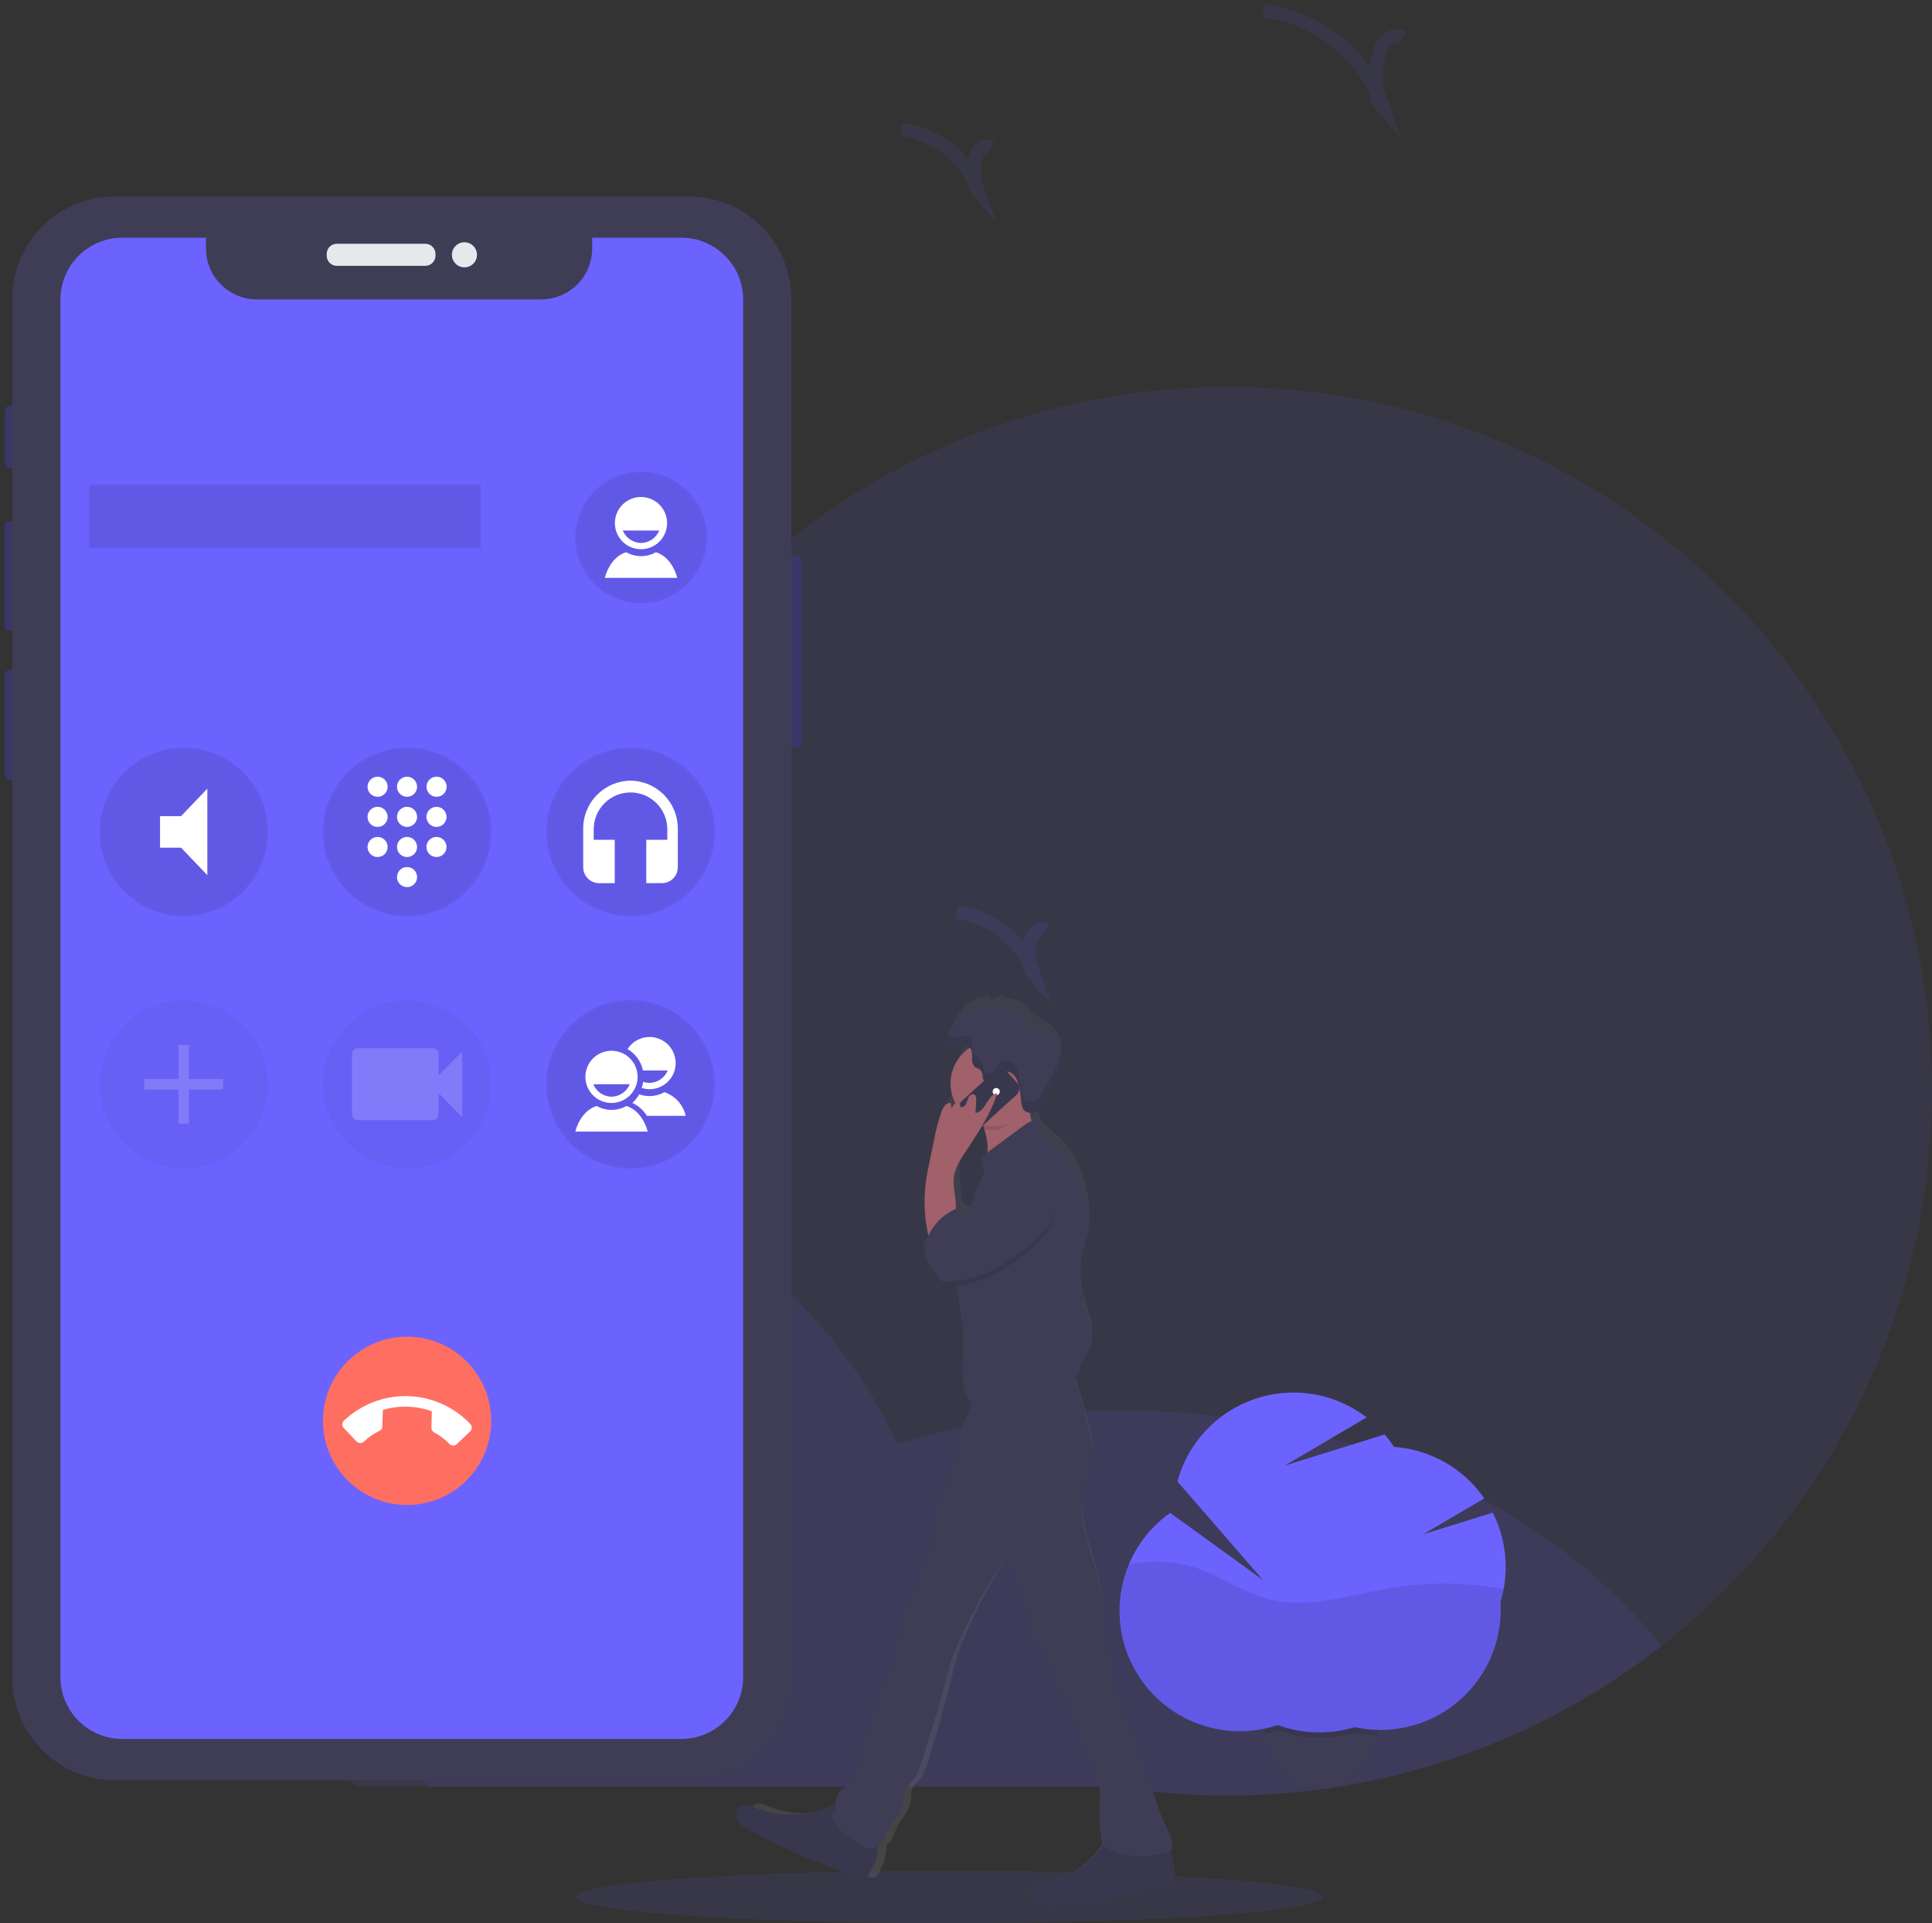 <svg width="429" height="427" viewBox="0 0 429 427" fill="none" xmlns="http://www.w3.org/2000/svg">
<rect x="0" y="0" width="429" height="427" fill="#333333" stroke="none"/>
<path opacity="0.1" d="M210.81 427C256.581 427 293.685 424.387 293.685 421.163C293.685 417.939 256.581 415.326 210.81 415.326C165.039 415.326 127.934 417.939 127.934 421.163C127.934 424.387 165.039 427 210.81 427Z" fill="#6C63FF"/>
<path opacity="0.1" d="M429 242.27C428.986 264.904 424.063 287.266 414.569 307.813C405.075 328.36 391.237 346.602 374.01 361.28C356.782 375.959 336.575 386.725 314.784 392.835C292.992 398.945 270.135 400.254 247.789 396.671H80.887C71.313 397.985 67.782 355.034 58.119 355.034C51.181 355.034 78.67 318.513 71.9 317.851C19.809 312.793 93.272 302.053 58.119 263.277C22.965 224.5 71.846 279.036 71.9 226.694C71.9 110.315 -35.471 169.121 80.887 169.121C174.6 169.121 144.148 38.406 171.514 123.02C199.743 99 235.612 85.838 272.675 85.896C358.999 85.896 429 155.905 429 242.27Z" fill="#6C63FF"/>
<path opacity="0.1" d="M368.939 365.472C351.973 378.72 332.459 388.329 311.614 393.697C290.77 399.065 269.042 400.077 247.789 396.671H95.866C86.292 397.985 114.654 317.421 40.144 359.232C121.245 267.644 46.914 326.909 40.144 326.247C-0.907 322.22 76.993 321.622 44.937 295.661C12.881 269.701 57.412 310.993 44.937 271.673C65.119 228.543 -1.474 264.476 59.317 264.476C118.555 264.476 12.959 206.933 34.151 248.335C44.586 246.437 55.172 245.485 65.778 245.492C127.176 245.492 179.452 276.819 199.19 320.597C215.54 315.64 232.536 313.14 249.621 313.178C299.697 313.201 343.708 334.022 368.939 365.472Z" fill="#6C63FF"/>
<path d="M306.321 379.884C306.325 381.406 306.169 382.924 305.854 384.413C305.796 384.693 305.732 384.968 305.667 385.236C304.01 391.884 299.335 396.747 293.755 397.056C293.569 397.056 293.382 397.056 293.172 397.056C287.271 397.056 282.281 391.966 280.635 384.956C280.589 384.769 280.548 384.582 280.507 384.372C280.192 382.883 280.036 381.365 280.04 379.843C280.04 370.346 285.917 362.653 293.172 362.653C300.426 362.653 306.321 370.387 306.321 379.884Z" fill="#3F3D56"/>
<path opacity="0.1" d="M306.321 379.883C306.326 381.406 306.169 382.924 305.854 384.413C305.796 384.693 305.732 384.968 305.667 385.236C305.469 385.236 305.276 385.236 305.084 385.236C303.639 385.158 302.202 384.963 300.788 384.652C299.536 385.04 298.256 385.332 296.96 385.528C295.966 385.678 294.964 385.771 293.96 385.808C293.621 385.808 293.283 385.808 292.944 385.808C291.742 385.808 290.541 385.728 289.349 385.569C287.422 385.311 285.529 384.842 283.705 384.168C282.707 384.5 281.69 384.773 280.659 384.985C280.612 384.798 280.571 384.611 280.53 384.401C280.216 382.912 280.059 381.394 280.064 379.872C280.064 370.375 285.941 362.682 293.195 362.682C300.45 362.682 306.321 370.387 306.321 379.883Z" fill="black"/>
<path d="M334.335 347.862C334.341 343.683 333.361 339.561 331.475 335.832L316.032 340.635L329.59 332.668C327.317 329.382 324.335 326.648 320.864 324.669C317.393 322.69 313.522 321.516 309.537 321.233C308.902 320.271 308.207 319.35 307.453 318.478L285.275 325.383L303.467 314.684C299.987 312.013 295.902 310.241 291.575 309.525C287.247 308.808 282.809 309.17 278.654 310.578C274.5 311.985 270.756 314.395 267.754 317.595C264.753 320.794 262.586 324.684 261.446 328.92L280.443 350.792L259.835 335.884C254.614 339.587 250.898 345.043 249.363 351.257C247.827 357.47 248.575 364.029 251.47 369.738C254.365 375.446 259.215 379.925 265.135 382.357C271.055 384.789 277.651 385.014 283.723 382.989C289.215 385.008 295.216 385.174 300.811 383.462C304.712 384.316 308.754 384.284 312.641 383.37C316.528 382.456 320.161 380.682 323.272 378.18C326.383 375.677 328.894 372.508 330.619 368.907C332.345 365.306 333.242 361.363 333.244 357.37C333.244 356.786 333.244 356.203 333.185 355.619C333.949 353.104 334.337 350.49 334.335 347.862V347.862Z" fill="#6C63FF"/>
<path opacity="0.1" d="M333.874 352.811C325.719 351.265 317.355 351.159 309.163 352.496C299.889 354.031 290.411 357.405 281.342 354.942C276.019 353.494 271.42 350.144 266.22 348.282C261.202 346.531 255.798 346.208 250.608 347.348C248.63 352.08 248.056 357.281 248.955 362.331C249.854 367.38 252.187 372.064 255.676 375.823C259.166 379.581 263.663 382.256 268.631 383.527C273.6 384.797 278.829 384.611 283.694 382.989C289.185 385.008 295.187 385.174 300.782 383.462C304.685 384.321 308.73 384.293 312.621 383.381C316.511 382.47 320.148 380.697 323.263 378.193C326.377 375.69 328.891 372.519 330.618 368.916C332.346 365.312 333.243 361.367 333.244 357.37C333.244 356.786 333.244 356.203 333.185 355.619C333.466 354.696 333.696 353.759 333.874 352.811Z" fill="black"/>
<path d="M176.767 123.381H174.269C173.531 123.381 172.932 123.98 172.932 124.718V164.667C172.932 165.405 173.531 166.003 174.269 166.003H176.767C177.505 166.003 178.103 165.405 178.103 164.667V124.718C178.103 123.98 177.505 123.381 176.767 123.381Z" fill="#3A3768"/>
<path d="M2.652 89.988H2.425C1.687 89.988 1.088 90.586 1.088 91.325V102.683C1.088 103.422 1.687 104.02 2.425 104.02H2.652C3.391 104.02 3.989 103.422 3.989 102.683V91.325C3.989 90.586 3.391 89.988 2.652 89.988Z" fill="#3A3768"/>
<path d="M2.915 115.682H2.32C1.582 115.682 0.983 116.281 0.983 117.019V138.768C0.983 139.506 1.582 140.104 2.32 140.104H2.915C3.653 140.104 4.252 139.506 4.252 138.768V117.019C4.252 116.281 3.653 115.682 2.915 115.682Z" fill="#3A3768"/>
<path d="M2.81 148.65H2.372C1.634 148.65 1.036 149.248 1.036 149.987V171.945C1.036 172.684 1.634 173.282 2.372 173.282H2.81C3.548 173.282 4.147 172.684 4.147 171.945V149.987C4.147 149.248 3.548 148.65 2.81 148.65Z" fill="#3A3768"/>
<path d="M152.966 43.618H25.49C12.922 43.618 2.734 53.808 2.734 66.377V372.476C2.734 385.045 12.922 395.235 25.49 395.235H152.966C165.534 395.235 175.722 385.045 175.722 372.476V66.377C175.722 53.808 165.534 43.618 152.966 43.618Z" fill="#3F3D56"/>
<path d="M94.44 54.119H74.801C73.553 54.119 72.542 55.131 72.542 56.378V56.764C72.542 58.011 73.553 59.022 74.801 59.022H94.44C95.688 59.022 96.699 58.011 96.699 56.764V56.378C96.699 55.131 95.688 54.119 94.44 54.119Z" fill="#E6E8EC"/>
<path d="M103.13 59.355C104.668 59.355 105.914 58.109 105.914 56.571C105.914 55.033 104.668 53.787 103.13 53.787C101.593 53.787 100.346 55.033 100.346 56.571C100.346 58.109 101.593 59.355 103.13 59.355Z" fill="#E6E8EC"/>
<path d="M151.28 52.777H131.495V55.164C131.495 58.164 130.303 61.042 128.182 63.163C126.061 65.284 123.184 66.476 120.184 66.476H57.047C54.047 66.476 51.17 65.284 49.049 63.163C46.928 61.042 45.736 58.164 45.736 55.164V52.777H27.153C25.349 52.777 23.563 53.132 21.896 53.823C20.23 54.513 18.716 55.526 17.441 56.802C16.165 58.078 15.154 59.592 14.464 61.259C13.774 62.926 13.42 64.713 13.42 66.517V372.336C13.42 374.14 13.774 375.927 14.464 377.594C15.154 379.261 16.165 380.776 17.441 382.052C18.716 383.328 20.23 384.34 21.896 385.031C23.563 385.721 25.349 386.077 27.153 386.077H151.28C154.923 386.077 158.418 384.629 160.994 382.052C163.571 379.475 165.018 375.98 165.018 372.336V66.517C165.018 62.873 163.571 59.378 160.994 56.801C158.418 54.224 154.923 52.777 151.28 52.777V52.777Z" fill="#6C63FF"/>
<path opacity="0.1" d="M106.737 107.651H19.776V121.659H106.737V107.651Z" fill="black" stroke="#6C63FF" stroke-miterlimit="10"/>
<path opacity="0.1" d="M40.787 203.378C51.101 203.378 59.463 195.015 59.463 184.699C59.463 174.384 51.101 166.021 40.787 166.021C30.472 166.021 22.111 174.384 22.111 184.699C22.111 195.015 30.472 203.378 40.787 203.378Z" fill="black" stroke="#6C63FF" stroke-miterlimit="10"/>
<path d="M35.534 181.197V188.202H40.203L46.039 194.301V175.092L40.203 181.197H35.534Z" fill="white"/>
<path opacity="0.1" d="M90.395 203.378C100.71 203.378 109.072 195.015 109.072 184.699C109.072 174.384 100.71 166.021 90.395 166.021C80.081 166.021 71.719 174.384 71.719 184.699C71.719 195.015 80.081 203.378 90.395 203.378Z" fill="black" stroke="#6C63FF" stroke-miterlimit="10"/>
<path d="M90.395 192.498C89.954 192.495 89.522 192.624 89.154 192.868C88.785 193.111 88.498 193.459 88.327 193.866C88.157 194.273 88.111 194.722 88.196 195.155C88.28 195.588 88.492 195.987 88.803 196.3C89.115 196.613 89.512 196.826 89.945 196.913C90.377 197 90.826 196.957 91.234 196.788C91.642 196.62 91.991 196.334 92.237 195.967C92.482 195.6 92.613 195.169 92.613 194.727C92.613 194.138 92.38 193.573 91.964 193.155C91.549 192.737 90.985 192.501 90.395 192.498V192.498ZM83.859 172.442C83.417 172.438 82.984 172.566 82.615 172.809C82.246 173.052 81.958 173.399 81.787 173.806C81.615 174.213 81.569 174.662 81.653 175.096C81.737 175.529 81.948 175.928 82.259 176.242C82.57 176.555 82.967 176.769 83.4 176.857C83.833 176.944 84.282 176.901 84.69 176.733C85.099 176.565 85.448 176.279 85.694 175.912C85.939 175.545 86.071 175.113 86.071 174.671C86.071 174.083 85.838 173.519 85.424 173.101C85.01 172.683 84.447 172.446 83.859 172.442V172.442ZM83.859 179.131C83.417 179.127 82.984 179.255 82.615 179.498C82.246 179.742 81.957 180.089 81.786 180.496C81.615 180.904 81.569 181.353 81.653 181.787C81.737 182.221 81.949 182.62 82.261 182.933C82.572 183.246 82.97 183.46 83.403 183.547C83.837 183.634 84.286 183.59 84.694 183.421C85.103 183.251 85.452 182.965 85.697 182.597C85.942 182.229 86.072 181.797 86.071 181.355C86.071 180.767 85.838 180.203 85.424 179.786C85.009 179.37 84.447 179.134 83.859 179.131V179.131ZM83.859 185.814C83.417 185.811 82.984 185.939 82.615 186.181C82.246 186.424 81.958 186.771 81.787 187.178C81.615 187.586 81.569 188.034 81.653 188.468C81.737 188.902 81.948 189.301 82.259 189.614C82.57 189.928 82.967 190.142 83.4 190.23C83.833 190.317 84.282 190.274 84.69 190.106C85.099 189.937 85.448 189.652 85.694 189.285C85.939 188.918 86.071 188.486 86.071 188.044C86.071 187.456 85.838 186.891 85.424 186.473C85.01 186.056 84.447 185.819 83.859 185.814V185.814ZM96.932 176.901C97.374 176.903 97.806 176.775 98.174 176.531C98.542 176.287 98.83 175.94 99 175.533C99.171 175.126 99.216 174.677 99.132 174.244C99.047 173.81 98.836 173.412 98.524 173.099C98.213 172.786 97.816 172.572 97.383 172.485C96.95 172.398 96.501 172.442 96.093 172.61C95.685 172.779 95.336 173.064 95.091 173.431C94.845 173.798 94.714 174.23 94.714 174.671C94.713 174.963 94.77 175.253 94.881 175.523C94.992 175.793 95.156 176.039 95.361 176.246C95.567 176.453 95.812 176.617 96.082 176.73C96.351 176.842 96.64 176.9 96.932 176.901V176.901ZM90.395 185.814C89.954 185.812 89.522 185.941 89.154 186.184C88.785 186.428 88.498 186.775 88.327 187.183C88.157 187.59 88.111 188.038 88.196 188.472C88.28 188.905 88.492 189.303 88.803 189.616C89.115 189.929 89.512 190.143 89.945 190.23C90.377 190.317 90.826 190.273 91.234 190.105C91.642 189.937 91.991 189.651 92.237 189.284C92.482 188.917 92.613 188.485 92.613 188.044C92.613 187.455 92.38 186.889 91.964 186.471C91.549 186.054 90.985 185.817 90.395 185.814V185.814ZM96.932 185.814C96.491 185.812 96.058 185.941 95.69 186.184C95.322 186.428 95.035 186.775 94.864 187.183C94.694 187.59 94.648 188.038 94.732 188.472C94.817 188.905 95.028 189.303 95.34 189.616C95.651 189.929 96.048 190.143 96.481 190.23C96.914 190.317 97.363 190.273 97.771 190.105C98.179 189.937 98.528 189.651 98.773 189.284C99.019 188.917 99.15 188.485 99.15 188.044C99.15 187.455 98.917 186.889 98.501 186.471C98.085 186.054 97.521 185.817 96.932 185.814V185.814ZM96.932 179.131C96.49 179.129 96.058 179.257 95.69 179.501C95.321 179.745 95.034 180.093 94.863 180.501C94.693 180.908 94.648 181.357 94.733 181.791C94.818 182.224 95.03 182.622 95.342 182.935C95.654 183.248 96.052 183.461 96.485 183.547C96.918 183.634 97.367 183.589 97.775 183.42C98.183 183.251 98.531 182.964 98.776 182.596C99.021 182.229 99.151 181.796 99.15 181.355C99.15 180.766 98.916 180.201 98.501 179.784C98.085 179.367 97.521 179.132 96.932 179.131V179.131ZM90.395 179.131C89.954 179.129 89.521 179.257 89.153 179.501C88.785 179.745 88.497 180.093 88.327 180.501C88.156 180.908 88.111 181.357 88.196 181.791C88.281 182.224 88.493 182.622 88.805 182.935C89.117 183.248 89.515 183.461 89.948 183.547C90.381 183.634 90.83 183.589 91.238 183.42C91.646 183.251 91.995 182.964 92.24 182.596C92.484 182.229 92.614 181.796 92.613 181.355C92.613 180.766 92.38 180.201 91.964 179.784C91.548 179.367 90.984 179.132 90.395 179.131V179.131ZM90.395 172.442C89.954 172.439 89.522 172.568 89.154 172.812C88.785 173.055 88.498 173.403 88.327 173.81C88.157 174.217 88.111 174.666 88.196 175.099C88.28 175.532 88.492 175.931 88.803 176.244C89.115 176.557 89.512 176.77 89.945 176.857C90.377 176.944 90.826 176.901 91.234 176.732C91.642 176.564 91.991 176.278 92.237 175.911C92.482 175.544 92.613 175.113 92.613 174.671C92.613 174.082 92.38 173.517 91.964 173.099C91.549 172.681 90.985 172.445 90.395 172.442V172.442Z" fill="white"/>
<g opacity="0.4">
<path opacity="0.1" d="M40.787 259.413C51.101 259.413 59.463 251.051 59.463 240.735C59.463 230.419 51.101 222.056 40.787 222.056C30.472 222.056 22.111 230.419 22.111 240.735C22.111 251.051 30.472 259.413 40.787 259.413Z" fill="black" stroke="#6C63FF" stroke-miterlimit="10"/>
<path opacity="0.4" d="M49.541 241.902H41.954V249.49H39.619V241.902H32.032V239.567H39.619V231.979H41.954V239.567H49.541V241.902Z" fill="white"/>
</g>
<path opacity="0.1" d="M140.004 203.378C150.319 203.378 158.68 195.015 158.68 184.699C158.68 174.384 150.319 166.021 140.004 166.021C129.689 166.021 121.328 174.384 121.328 184.699C121.328 195.015 129.689 203.378 140.004 203.378Z" fill="black" stroke="#6C63FF" stroke-miterlimit="10"/>
<path d="M140.004 173.311C138.606 173.33 137.225 173.623 135.941 174.175C134.656 174.727 133.493 175.527 132.517 176.528C131.542 177.53 130.773 178.714 130.255 180.013C129.737 181.312 129.48 182.7 129.499 184.098V192.486C129.493 192.952 129.578 193.415 129.751 193.848C129.924 194.281 130.18 194.675 130.505 195.009C130.83 195.343 131.218 195.61 131.646 195.794C132.074 195.978 132.535 196.075 133.001 196.082H136.502V186.445H131.833V184.11C131.833 181.943 132.694 179.864 134.226 178.331C135.759 176.799 137.837 175.938 140.004 175.938C142.171 175.938 144.249 176.799 145.782 178.331C147.314 179.864 148.175 181.943 148.175 184.11V186.445H143.506V196.076H147.008C147.474 196.07 147.935 195.973 148.363 195.789C148.792 195.606 149.18 195.339 149.505 195.005C149.83 194.671 150.087 194.276 150.259 193.843C150.431 193.409 150.516 192.946 150.509 192.48V184.098C150.528 182.7 150.271 181.312 149.753 180.013C149.235 178.714 148.466 177.53 147.491 176.528C146.515 175.527 145.352 174.727 144.067 174.175C142.783 173.623 141.402 173.33 140.004 173.311Z" fill="white"/>
<g opacity="0.4">
<path opacity="0.1" d="M90.395 259.413C100.71 259.413 109.072 251.051 109.072 240.735C109.072 230.419 100.71 222.056 90.395 222.056C80.081 222.056 71.719 230.419 71.719 240.735C71.719 251.051 80.081 259.413 90.395 259.413Z" fill="black" stroke="#6C63FF" stroke-miterlimit="10"/>
<path opacity="0.4" d="M97.399 238.733V234.063C97.397 233.886 97.359 233.711 97.29 233.548C97.22 233.386 97.118 233.238 96.992 233.115C96.865 232.991 96.715 232.894 96.55 232.828C96.386 232.763 96.21 232.73 96.033 232.732H79.493C79.137 232.729 78.793 232.867 78.538 233.117C78.284 233.366 78.138 233.706 78.133 234.063V247.377C78.139 247.733 78.286 248.073 78.54 248.322C78.795 248.571 79.137 248.71 79.493 248.708H96.027C96.385 248.711 96.728 248.573 96.984 248.324C97.24 248.075 97.387 247.734 97.393 247.377V242.708L102.646 248.031V233.409L97.399 238.733Z" fill="white"/>
</g>
<path opacity="0.1" d="M140.004 259.413C150.319 259.413 158.68 251.051 158.68 240.735C158.68 230.419 150.319 222.056 140.004 222.056C129.689 222.056 121.328 230.419 121.328 240.735C121.328 251.051 129.689 259.413 140.004 259.413Z" fill="black" stroke="#6C63FF" stroke-miterlimit="10"/>
<path d="M139.082 245.544C138.077 246.114 136.942 246.414 135.787 246.414C134.632 246.414 133.497 246.114 132.492 245.544C129.913 246.332 128.331 248.942 127.748 251.236H143.827C143.243 248.942 141.667 246.332 139.082 245.544ZM135.79 233.287C134.643 233.286 133.522 233.625 132.568 234.261C131.614 234.898 130.87 235.803 130.431 236.862C129.992 237.921 129.876 239.087 130.1 240.212C130.323 241.337 130.875 242.37 131.686 243.181C132.497 243.992 133.53 244.544 134.655 244.768C135.78 244.991 136.945 244.876 138.005 244.437C139.064 243.997 139.969 243.253 140.605 242.299C141.242 241.345 141.581 240.224 141.58 239.077C141.58 237.541 140.97 236.069 139.884 234.983C138.798 233.897 137.326 233.287 135.79 233.287V233.287ZM135.79 243.49C134.919 243.474 134.071 243.203 133.352 242.712C132.632 242.22 132.072 241.529 131.74 240.723H139.835C139.504 241.529 138.945 242.221 138.226 242.713C137.508 243.206 136.661 243.478 135.79 243.496V243.49Z" fill="white"/>
<path d="M143.646 247.733H152.26C151.992 246.522 151.413 245.401 150.581 244.48C149.75 243.559 148.693 242.87 147.515 242.48C146.51 243.05 145.374 243.349 144.218 243.35C143.442 243.357 142.672 243.226 141.942 242.964C141.535 243.679 141.019 244.325 140.413 244.879C141.748 245.491 142.873 246.484 143.646 247.733V247.733ZM142.77 237.664H148.268C147.934 238.468 147.373 239.157 146.654 239.646C145.934 240.136 145.088 240.404 144.218 240.42C143.744 240.416 143.275 240.333 142.829 240.174C142.757 240.642 142.637 241.102 142.473 241.546C143.27 241.801 144.113 241.879 144.944 241.777C145.774 241.674 146.573 241.393 147.284 240.953C147.996 240.512 148.604 239.923 149.066 239.225C149.528 238.527 149.834 237.738 149.962 236.91C150.09 236.083 150.037 235.238 149.807 234.433C149.578 233.628 149.176 232.883 148.631 232.248C148.086 231.613 147.41 231.104 146.649 230.755C145.888 230.406 145.061 230.227 144.224 230.228C143.249 230.229 142.291 230.476 141.438 230.945C140.584 231.415 139.862 232.091 139.339 232.913C140.214 233.418 140.972 234.102 141.564 234.921C142.155 235.74 142.566 236.675 142.77 237.664V237.664Z" fill="white"/>
<path d="M90.395 334.127C100.71 334.127 109.072 325.764 109.072 315.449C109.072 305.133 100.71 296.77 90.395 296.77C80.081 296.77 71.719 305.133 71.719 315.449C71.719 325.764 80.081 334.127 90.395 334.127Z" fill="#FF6F61"/>
<path d="M80.806 320.06C81.828 319.095 82.991 318.292 84.256 317.678C84.451 317.591 84.617 317.449 84.733 317.268C84.848 317.087 84.907 316.877 84.904 316.663L85.003 313.032C88.572 311.971 92.386 312.073 95.893 313.324L95.794 316.955C95.791 317.165 95.844 317.373 95.946 317.558C96.048 317.742 96.197 317.896 96.378 318.005C97.646 318.665 98.794 319.534 99.775 320.574C99.88 320.685 100.006 320.775 100.146 320.838C100.286 320.901 100.437 320.935 100.591 320.939C100.744 320.944 100.897 320.918 101.04 320.863C101.184 320.808 101.315 320.726 101.426 320.62L104.391 317.807C104.615 317.594 104.745 317.302 104.754 316.993C104.763 316.685 104.649 316.386 104.438 316.161C102.645 314.268 100.498 312.748 98.118 311.685C95.738 310.623 93.172 310.04 90.567 309.969C87.962 309.899 85.368 310.342 82.935 311.275C80.501 312.207 78.274 313.609 76.383 315.402C76.271 315.508 76.182 315.634 76.12 315.775C76.058 315.915 76.023 316.066 76.02 316.219C76.016 316.373 76.042 316.526 76.098 316.669C76.153 316.812 76.236 316.943 76.342 317.054L79.149 320.019C79.255 320.13 79.381 320.22 79.522 320.282C79.662 320.344 79.813 320.378 79.966 320.382C80.12 320.386 80.272 320.359 80.416 320.304C80.559 320.249 80.69 320.166 80.801 320.06H80.806Z" fill="white"/>
<path opacity="0.1" d="M142.339 133.917C150.397 133.917 156.929 127.384 156.929 119.325C156.929 111.265 150.397 104.732 142.339 104.732C134.28 104.732 127.748 111.265 127.748 119.325C127.748 127.384 134.28 133.917 142.339 133.917Z" fill="black" stroke="#6C63FF" stroke-miterlimit="10"/>
<path d="M145.636 122.599C144.631 123.169 143.494 123.469 142.339 123.469C141.183 123.469 140.047 123.169 139.041 122.599C136.461 123.387 134.88 125.996 134.296 128.296H150.381C149.797 125.996 148.216 123.387 145.636 122.599ZM142.339 110.341C141.192 110.34 140.071 110.679 139.117 111.315C138.163 111.952 137.42 112.857 136.98 113.916C136.541 114.975 136.425 116.14 136.648 117.265C136.871 118.39 137.422 119.423 138.233 120.234C139.043 121.045 140.076 121.598 141.2 121.822C142.324 122.046 143.49 121.932 144.549 121.493C145.609 121.055 146.514 120.312 147.151 119.358C147.788 118.405 148.128 117.284 148.128 116.138C148.127 114.602 147.516 113.129 146.431 112.043C145.346 110.956 143.874 110.345 142.339 110.341ZM142.339 120.55C141.468 120.533 140.621 120.262 139.901 119.77C139.182 119.279 138.621 118.589 138.288 117.784H146.389C146.055 118.589 145.495 119.28 144.776 119.772C144.057 120.264 143.21 120.537 142.339 120.556V120.55Z" fill="white"/>
<path opacity="0.1" d="M311.387 8.37C310.027 7.582 308.188 8.335 307.255 9.602C306.321 10.868 306.087 12.52 305.825 14.055C305.305 17.505 304.926 21.468 307.255 24.072C303.449 12.532 292.506 3.689 280.408 2.399" stroke="#6C63FF" stroke-width="3" stroke-miterlimit="10"/>
<path opacity="0.1" d="M232.264 206.396C231.389 205.888 230.21 206.396 229.609 207.189C229.076 208.055 228.759 209.036 228.686 210.05C228.354 212.273 228.103 214.818 229.609 216.47C228.327 212.766 226.031 209.496 222.982 207.032C219.933 204.569 216.253 203.012 212.362 202.537" stroke="#6C63FF" stroke-width="3" stroke-miterlimit="10"/>
<path opacity="0.1" d="M220.022 32.639C219.146 32.137 217.968 32.639 217.366 33.433C216.833 34.3 216.516 35.283 216.444 36.299C216.112 38.517 215.861 41.062 217.366 42.719C216.083 39.016 213.787 35.746 210.738 33.283C207.689 30.82 204.01 29.262 200.12 28.787" stroke="#6C63FF" stroke-width="3" stroke-miterlimit="10"/>
<path d="M167.038 403.88C167.621 404.983 168.718 405.66 169.775 406.261C177.114 410.47 184.847 413.951 192.863 416.657C193.063 416.772 193.286 416.842 193.516 416.859C193.746 416.877 193.977 416.843 194.192 416.76C194.408 416.676 194.601 416.545 194.759 416.377C194.917 416.209 195.035 416.007 195.104 415.787C196.027 414.234 197.036 411.701 196.797 409.652C197.556 409.193 198.106 408.456 198.332 407.598C198.648 406.555 199.129 405.57 199.756 404.679C200.847 403.033 202.166 401.381 202.341 399.379C202.326 398.665 202.395 397.952 202.546 397.255C202.855 396.332 203.678 395.725 204.297 394.99C205.26 393.822 205.721 392.316 206.158 390.851C207.979 384.763 209.8 378.675 211.318 372.494C211.808 370.492 212.263 368.484 212.934 366.54C213.518 364.836 214.265 363.201 215.006 361.567C217.657 355.643 220.741 349.923 224.233 344.453C224.779 346.29 225.44 348.092 226.212 349.846C226.609 350.751 227.035 351.644 227.437 352.549C228.961 355.958 228.686 360.335 230.56 363.54C231.338 364.855 232.105 366.168 232.859 367.48C233.288 368.123 233.62 368.825 233.846 369.564C233.968 370.077 233.98 370.614 234.068 371.134C234.464 373.469 236.361 375.115 237.412 377.198C238.375 379.101 238.579 381.284 239.163 383.38C240.546 388.225 243.943 392.433 244.287 397.482C244.33 398.845 244.297 400.209 244.188 401.568C244.101 403.948 244.259 406.33 244.66 408.678C244.692 408.914 244.755 409.146 244.847 409.366C241.857 413.817 237.252 416.928 232.007 418.04C231.015 418.239 229.877 418.449 229.358 419.359C228.733 420.445 229.439 421.939 230.525 422.523C231.61 423.107 232.859 423.048 234.027 422.943C242.4 422.243 250.683 420.714 258.755 418.379C259.163 418.295 259.537 418.091 259.829 417.795C260.117 417.368 260.243 416.853 260.185 416.342C260.181 414.455 259.741 412.596 258.901 410.907L259.485 410.703C259.811 408.368 258.609 406.109 257.675 403.944C256.053 400.167 255.166 396.087 253.882 392.159C251.407 384.571 247.409 377.49 246.446 369.552C246.184 367.369 245.53 365.151 245.39 362.956C245.11 358.485 244.806 353.991 243.832 349.636C243.015 346.052 241.725 342.632 240.914 339.007C240.102 335.382 239.84 331.57 241.03 328.103C241.369 327.111 241.824 326.171 242.133 325.185C243.301 321.327 242.186 317.147 241.054 313.271C240.696 312.046 240.342 310.824 239.991 309.606C239.519 308.001 239.052 306.39 238.538 304.796C238.608 304.732 238.672 304.668 238.742 304.592C239.77 303.424 239.758 301.638 240.493 300.243C240.855 299.525 241.404 298.936 241.789 298.235C242.517 296.721 242.704 295.003 242.32 293.367C242.011 291.733 241.392 290.18 240.925 288.587C239.657 284.213 239.561 279.584 240.645 275.162C241.118 273.276 241.812 271.426 241.912 269.482C241.945 268.183 241.826 266.884 241.556 265.612C240.651 260.709 238.877 255.736 235.276 252.496C233.355 250.745 230.758 249.21 230.554 246.548C230.244 246.429 229.903 246.417 229.585 246.513C229.421 245.908 229.311 245.288 229.258 244.663H229.288C229.466 244.683 229.646 244.683 229.825 244.663C229.976 244.653 230.123 244.612 230.256 244.541C230.332 244.496 230.402 244.443 230.467 244.383C230.693 244.15 230.89 243.889 231.05 243.607C231.289 243.21 231.505 242.784 231.686 242.492C231.867 242.2 232.159 241.733 232.387 241.324C233.068 240.157 233.7 238.97 234.283 237.764V237.717C234.342 237.606 234.394 237.489 234.447 237.378L234.517 237.221L234.622 236.982C234.622 236.923 234.675 236.859 234.698 236.801C234.721 236.742 234.762 236.655 234.791 236.579L234.873 236.386C234.902 236.316 234.925 236.246 234.955 236.17C234.983 236.105 235.009 236.039 235.031 235.972C235.06 235.902 235.083 235.832 235.106 235.762C235.13 235.692 235.153 235.627 235.182 235.557C235.211 235.487 235.223 235.417 235.246 235.347L235.316 235.137C235.316 235.067 235.352 235.003 235.375 234.933L235.433 234.717L235.486 234.513L235.538 234.291C235.538 234.227 235.538 234.162 235.579 234.092C235.62 234.022 235.579 233.94 235.62 233.865C235.661 233.789 235.62 233.736 235.62 233.672L235.655 233.444V233.252C235.655 233.17 235.655 233.094 235.655 233.018C235.655 232.942 235.655 232.89 235.655 232.826C235.655 232.761 235.655 232.668 235.655 232.592V232.458C235.655 232.376 235.655 232.3 235.655 232.219C235.655 232.137 235.655 232.102 235.655 232.043C235.655 231.985 235.655 231.88 235.655 231.798C235.655 231.717 235.655 231.687 235.655 231.635C235.627 231.406 235.582 231.18 235.521 230.958C235.128 229.598 234.33 228.391 233.233 227.496C232.172 226.63 230.993 225.921 229.731 225.389C229.424 225.271 229.143 225.095 228.902 224.87C228.622 224.462 228.389 224.023 228.208 223.562C227.694 222.663 226.667 222.261 225.704 222.021C224.741 221.782 223.708 221.63 222.903 221.017C222.831 220.955 222.747 220.908 222.658 220.877C222.534 220.867 222.41 220.894 222.302 220.953L220.055 221.951C220.032 221.812 219.982 221.678 219.907 221.558C219.833 221.438 219.735 221.334 219.62 221.252C219.505 221.17 219.375 221.112 219.237 221.081C219.099 221.049 218.956 221.046 218.817 221.07C218.263 221.204 217.759 221.494 217.364 221.905C217.296 221.835 217.247 221.749 217.223 221.654C217.2 221.56 217.202 221.461 217.23 221.368L215.479 222.535C215.263 222.675 214.866 222.71 214.895 222.442C213.921 223.505 213.077 224.681 212.38 225.944C212.162 226.33 211.978 226.734 211.831 227.152V227.152C211.831 227.24 211.779 227.327 211.755 227.415C211.753 227.432 211.753 227.45 211.755 227.467C211.755 227.543 211.72 227.625 211.709 227.707C211.706 227.73 211.706 227.753 211.709 227.777C211.709 227.876 211.709 227.981 211.709 228.08C211.703 228.193 211.703 228.306 211.709 228.419C211.727 228.743 211.83 229.057 212.007 229.329C212.184 229.602 212.429 229.823 212.718 229.971C212.942 230.054 213.18 230.092 213.419 230.082C213.92 230.023 214.416 229.921 214.901 229.779C215.059 229.74 215.218 229.713 215.38 229.697C215.455 229.691 215.532 229.691 215.607 229.697C215.912 229.69 216.21 229.791 216.448 229.983L216.483 230.018C215.208 230.935 214.172 232.145 213.461 233.546C212.75 234.946 212.385 236.497 212.397 238.067C212.395 239.613 212.746 241.138 213.425 242.527C213.191 242.656 212.999 242.848 212.87 243.081C212.741 243.315 212.68 243.58 212.695 243.846C212.542 243.398 212.462 242.929 212.456 242.457C211.499 242.264 210.804 243.385 210.46 244.348C209.752 246.525 209.203 248.751 208.82 251.008C208.522 252.508 208.236 254.008 207.933 255.508C207.629 257.008 207.349 258.619 207.127 260.178C206.612 264.224 206.795 268.329 207.67 272.313C207.612 272.441 207.559 272.576 207.507 272.704C207.331 273.171 206.835 273.568 206.777 274.064C206.462 277.035 208.341 279.714 210.115 282.043C210.261 282.282 210.461 282.482 210.699 282.627C210.959 282.735 211.243 282.771 211.522 282.732C212.229 282.698 212.934 282.628 213.635 282.522C213.676 282.919 213.722 283.31 213.769 283.689C214.271 287.88 215.129 292.071 215.123 296.292C215.117 300.512 214.317 304.79 215.934 308.549C216.203 309.191 216.722 309.717 216.775 310.382H216.874C215.885 312.397 215.077 314.494 214.458 316.651C213.816 319.184 213.681 321.846 212.963 324.356C212.351 326.486 211.329 328.442 210.506 330.52C209.166 333.895 208.378 337.465 208.172 341.091C208.15 342.756 207.813 344.401 207.18 345.941C206.236 347.788 205.409 349.693 204.705 351.644C203.538 355.111 201.571 358.397 201.203 362.069C200.999 364.147 201.297 366.365 200.427 368.245C200.089 368.98 199.587 369.616 199.19 370.311C198.61 371.424 198.158 372.599 197.842 373.813L192.064 392.976C191.845 394.029 191.359 395.008 190.651 395.819C190.114 396.332 189.408 396.612 188.9 397.144C188.083 397.972 187.879 399.187 187.873 400.424C187.254 400.536 186.653 400.732 186.087 401.008C183.644 402.052 181.014 402.59 178.357 402.59C175.7 402.59 173.07 402.052 170.627 401.008C169.693 400.605 168.631 400.126 167.709 400.587C166.629 401.148 166.454 402.776 167.038 403.88ZM213.069 258.724C213.415 257.138 214.065 255.634 214.983 254.294C216.29 252.14 217.668 250.01 218.916 247.809L219.273 247.465C219.372 247.745 219.465 248.049 219.553 248.311C219.769 249.059 219.943 249.82 220.072 250.588C220.257 251.549 220.311 252.53 220.236 253.506L220.154 253.57C219.682 253.874 219.301 254.299 219.051 254.802C218.887 255.303 218.887 255.842 219.051 256.343L218.998 256.401L219.057 256.36C219.261 257.166 219.64 257.995 219.518 258.812C219.383 259.798 218.59 260.516 218.094 261.363C216.926 263.4 217.3 266.494 215.38 267.743L215.345 267.824C214.933 267.727 214.548 267.537 214.222 267.267C213.895 266.998 213.634 266.658 213.46 266.272V266.272C213.611 263.779 212.677 261.223 213.069 258.724Z" fill="url(#paint0_linear)"/>
<path d="M260.949 416.452C261.011 416.958 260.88 417.469 260.582 417.883C260.271 418.179 259.882 418.382 259.461 418.466C251.034 420.773 242.409 422.282 233.7 422.972C232.451 423.066 231.132 423.136 230.029 422.558C228.926 421.98 228.19 420.503 228.862 419.435C229.404 418.536 230.612 418.326 231.622 418.134C237.088 417.067 241.931 413.93 245.139 409.378C245.522 408.726 246.021 408.148 246.61 407.674C247.73 406.909 249.219 407.09 250.543 407.353C252.878 407.831 255.977 408.397 258.084 409.541C260.191 410.685 260.914 414.217 260.949 416.452Z" fill="#3F3D56"/>
<path opacity="0.1" d="M260.949 416.452C261.011 416.958 260.88 417.469 260.582 417.883C260.271 418.179 259.882 418.382 259.461 418.466C251.034 420.773 242.409 422.282 233.7 422.972C232.451 423.066 231.132 423.136 230.029 422.558C228.926 421.98 228.19 420.503 228.862 419.435C229.404 418.536 230.612 418.326 231.622 418.134C237.088 417.067 241.931 413.93 245.139 409.378C245.522 408.726 246.021 408.148 246.61 407.674C247.73 406.909 249.219 407.09 250.543 407.353C252.878 407.831 255.977 408.397 258.084 409.541C260.191 410.685 260.914 414.217 260.949 416.452Z" fill="black"/>
<path d="M193.126 415.886C192.898 416.344 192.51 416.702 192.034 416.89C191.615 416.961 191.183 416.91 190.791 416.744C182.469 414.087 174.414 410.654 166.734 406.489C165.637 405.905 164.493 405.228 163.88 404.154C163.267 403.08 163.454 401.428 164.58 400.885C165.526 400.43 166.635 400.885 167.604 401.3C172.771 403.384 178.545 403.384 183.712 401.3C184.389 400.96 185.123 400.746 185.877 400.669C187.225 400.64 188.387 401.591 189.379 402.543C191.083 404.218 193.365 406.384 194.509 408.485C195.653 410.586 194.311 413.989 193.126 415.886Z" fill="#3F3D56"/>
<path opacity="0.1" d="M193.126 415.886C192.898 416.344 192.51 416.702 192.034 416.89C191.615 416.961 191.183 416.91 190.791 416.744C182.469 414.087 174.414 410.654 166.734 406.489C165.637 405.905 164.493 405.228 163.88 404.154C163.267 403.08 163.454 401.428 164.58 400.885C165.526 400.43 166.635 400.885 167.604 401.3C172.771 403.384 178.545 403.384 183.712 401.3C184.389 400.96 185.123 400.746 185.877 400.669C187.225 400.64 188.387 401.591 189.379 402.543C191.083 404.218 193.365 406.384 194.509 408.485C195.653 410.586 194.311 413.989 193.126 415.886Z" fill="black"/>
<path d="M237.61 304.107C238.48 306.442 239.209 308.777 239.945 311.112L241.054 314.731C242.221 318.554 243.388 322.675 242.18 326.486C241.859 327.473 241.386 328.401 241.013 329.405C239.776 332.825 240.062 336.625 240.89 340.168C241.719 343.711 243.061 347.114 243.913 350.675C244.946 354.971 245.244 359.431 245.536 363.814C245.682 365.98 246.359 368.169 246.639 370.322C247.643 378.15 251.804 385.166 254.384 392.626C255.72 396.496 256.642 400.517 258.341 404.247C259.31 406.384 260.564 408.596 260.226 410.913C255.481 412.594 250.223 412.565 245.752 410.259C245.47 410.158 245.226 409.974 245.051 409.731C244.876 409.489 244.779 409.199 244.771 408.899C244.361 406.589 244.205 404.24 244.305 401.895C244.416 400.559 244.449 399.218 244.404 397.879C244.048 392.9 240.505 388.75 239.069 383.964C238.486 381.926 238.217 379.749 237.213 377.87C236.116 375.815 234.144 374.175 233.712 371.887C233.618 371.373 233.607 370.848 233.484 370.34C233.244 369.605 232.896 368.911 232.451 368.28L230.07 364.375C228.115 361.211 228.401 356.891 226.819 353.529C226.399 352.636 225.949 351.778 225.535 350.868C224.735 349.139 224.047 347.361 223.475 345.544C219.84 350.912 216.621 356.55 213.845 362.407C213.042 364.006 212.321 365.644 211.685 367.316C210.985 369.231 210.518 371.216 209.999 373.188C208.423 379.288 206.497 385.294 204.623 391.283C204.168 392.731 203.684 394.202 202.686 395.369C202.044 396.093 201.192 396.688 200.865 397.605C200.71 398.29 200.639 398.992 200.655 399.694C200.468 401.673 199.096 403.302 197.958 404.948C197.305 405.831 196.804 406.818 196.476 407.866C196.342 408.336 196.108 408.772 195.791 409.144C195.475 409.516 195.082 409.815 194.639 410.023C194.197 410.23 193.715 410.34 193.227 410.346C192.738 410.352 192.254 410.252 191.807 410.055H191.76C191.297 409.824 190.853 409.559 190.43 409.261C189.325 408.567 188.277 407.787 187.296 406.926C186.427 406.088 185.645 405.165 184.961 404.171C184.843 404.002 184.767 403.808 184.737 403.604C184.707 403.4 184.725 403.191 184.79 402.996C184.854 402.8 184.964 402.622 185.109 402.475C185.254 402.329 185.431 402.218 185.626 402.152C185.504 400.529 185.469 398.679 186.636 397.558C187.179 397.033 187.914 396.753 188.474 396.251C189.204 395.463 189.711 394.496 189.945 393.449C191.937 387.176 193.926 380.903 195.91 374.63C196.242 373.423 196.714 372.26 197.316 371.163C197.731 370.474 198.25 369.85 198.606 369.126C199.511 367.27 199.19 365.087 199.412 363.032C199.791 359.407 201.822 356.174 203.054 352.753C203.79 350.821 204.652 348.94 205.633 347.12C206.293 345.612 206.644 343.986 206.666 342.34C206.882 338.751 207.703 335.224 209.094 331.909C209.946 329.878 211.014 327.934 211.65 325.827C212.403 323.352 212.538 320.725 213.215 318.239C213.864 316.095 214.71 314.016 215.742 312.028C216.588 310.277 217.458 308.485 218.852 307.125C221.14 304.895 224.508 304.166 227.7 304.066C230.893 303.967 234.429 304.44 237.61 304.107Z" fill="#3F3D56"/>
<path d="M218.018 258.649C222.127 256.22 226.191 253.714 230.21 251.13C229.248 249.833 228.715 248.268 228.687 246.653C228.687 246.589 228.687 246.525 228.687 246.461C228.628 244.891 229.224 243.542 227.245 243.747C225.345 243.992 223.466 244.382 221.625 244.914C221.099 245.048 216.547 246.724 216.372 246.554C217.387 247.758 218.136 249.162 218.572 250.675C218.796 251.413 218.978 252.164 219.115 252.922C219.512 254.93 219.529 257.289 218.018 258.649Z" fill="#A0616A"/>
<path d="M212.502 285.575C213.028 289.707 213.921 293.846 213.915 298.002C213.909 302.158 213.074 306.39 214.761 310.114C215.041 310.744 215.578 311.234 215.636 311.923C217.971 312.326 220.247 311.234 222.471 310.446C224.51 309.732 226.625 309.258 228.774 309.034C230.525 308.859 232.322 308.847 234.062 308.514C235.795 308.243 237.396 307.425 238.631 306.179C239.699 305.012 239.688 303.261 240.435 301.889C240.814 301.183 241.386 300.605 241.789 299.91C242.542 298.427 242.736 296.722 242.338 295.107C241.933 293.511 241.448 291.937 240.884 290.39C239.56 286.09 239.459 281.506 240.592 277.152C241.083 275.29 241.795 273.463 241.911 271.543C241.946 270.26 241.823 268.978 241.544 267.725C240.598 262.892 238.748 257.983 235.001 254.79C232.999 253.08 230.291 251.545 230.081 248.953C229.218 248.615 228.29 249.193 227.548 249.741L219.226 255.876C218.732 256.167 218.328 256.59 218.059 257.096C217.539 258.339 218.736 259.705 218.543 261.048C218.403 262.022 217.574 262.729 217.061 263.569C215.835 265.571 216.232 268.624 214.23 269.856C214.049 270.229 213.88 270.614 213.728 271.023C213.013 273.063 212.533 275.178 212.298 277.327C212.019 280.074 212.088 282.845 212.502 285.575V285.575Z" fill="#3F3D56"/>
<path opacity="0.1" d="M216.395 246.566C217.41 247.77 218.16 249.174 218.596 250.687C219.258 250.835 219.936 250.909 220.615 250.909C224.012 250.909 226.288 247.015 227.974 244.342C227.922 242.772 229.223 243.554 227.245 243.758C225.344 244.004 223.465 244.394 221.625 244.926C221.099 245.06 216.547 246.735 216.395 246.566Z" fill="black"/>
<path d="M220.615 250.109C225.888 250.109 230.163 245.834 230.163 240.56C230.163 235.286 225.888 231.01 220.615 231.01C215.342 231.01 211.067 235.286 211.067 240.56C211.067 245.834 215.342 250.109 220.615 250.109Z" fill="#A0616A"/>
<path d="M213.311 247.321L215.518 249.74C216.242 250.533 217.471 250.589 218.264 249.865L225.678 243.097C226.47 242.373 226.526 241.143 225.803 240.351L223.595 237.932C222.872 237.139 221.643 237.083 220.85 237.807L213.436 244.575C212.643 245.299 212.587 246.528 213.311 247.321Z" fill="#3F3D56"/>
<path opacity="0.1" d="M213.311 247.321L215.518 249.74C216.242 250.533 217.471 250.589 218.264 249.865L225.678 243.097C226.47 242.373 226.526 241.143 225.803 240.351L223.595 237.932C222.872 237.139 221.643 237.083 220.85 237.807L213.436 244.575C212.643 245.299 212.587 246.528 213.311 247.321Z" fill="black"/>
<path d="M221.21 243.145C221.649 243.145 222.004 242.79 222.004 242.352C222.004 241.913 221.649 241.558 221.21 241.558C220.772 241.558 220.417 241.913 220.417 242.352C220.417 242.79 220.772 243.145 221.21 243.145Z" fill="white"/>
<path opacity="0.1" d="M212.502 285.575C219.868 284.489 226.556 280.065 231.675 274.578C232.631 273.675 233.372 272.568 233.84 271.338C234.097 270.311 234.186 269.248 234.102 268.192L233.98 263.978C233.927 262.133 233.852 260.219 232.959 258.608C232.066 256.997 230.075 255.835 228.36 256.506C223.848 258.257 220.912 262.262 218.333 266.359C217.595 267.636 216.79 268.873 215.922 270.066C215.485 270.62 214.889 271.186 214.172 271.111C214.02 271.097 213.872 271.058 213.734 270.994C213.019 273.034 212.539 275.149 212.304 277.298C212.02 280.054 212.087 282.835 212.502 285.575Z" fill="black"/>
<path d="M211.843 260.966C212.209 259.388 212.887 257.899 213.839 256.588C216.693 252.123 219.903 247.763 221.426 242.678C219.203 243.081 218.852 246.91 216.6 247.08L216.775 244.319C216.775 243.852 216.775 243.286 216.395 243.04C216.016 242.795 215.339 243.116 215.088 243.577C214.837 244.038 214.784 244.599 214.551 245.072C214.318 245.544 213.769 245.965 213.284 245.755L213.086 244.838C212.878 244.795 212.662 244.799 212.456 244.851C212.25 244.903 212.058 245.002 211.895 245.139C211.733 245.276 211.604 245.449 211.518 245.643C211.432 245.838 211.391 246.05 211.399 246.262C211.24 245.822 211.156 245.359 211.148 244.891C210.15 244.704 209.427 245.807 209.071 246.759C208.332 248.9 207.758 251.096 207.355 253.325L206.439 257.767C206.118 259.302 205.802 260.837 205.592 262.384C205.043 266.49 205.26 270.662 206.234 274.689C207.457 274.011 208.644 273.268 209.789 272.465C210.67 271.718 211.656 270.871 211.989 269.733C212.812 266.861 211.359 263.855 211.843 260.966Z" fill="#A0616A"/>
<path d="M228.36 255.316C230.075 254.644 232.066 255.806 232.959 257.417C233.851 259.028 233.927 260.919 233.98 262.787L234.097 267.013C234.184 268.069 234.098 269.132 233.84 270.159C233.37 271.386 232.632 272.493 231.68 273.399C226.019 279.463 218.449 284.221 210.162 284.623C209.872 284.662 209.576 284.626 209.304 284.518C209.068 284.37 208.869 284.17 208.72 283.935C206.87 281.635 204.915 278.991 205.219 276.06C205.271 275.57 205.802 275.173 205.977 274.718C207.089 272.065 209.128 269.907 211.714 268.647L212.216 268.414C212.41 268.8 212.686 269.139 213.026 269.406C213.367 269.672 213.762 269.86 214.183 269.955C214.884 270.025 215.485 269.465 215.934 268.91C216.802 267.716 217.607 266.477 218.344 265.198C220.912 261.059 223.854 257.073 228.36 255.316Z" fill="#3F3D56"/>
<path d="M227.77 246.805C226.959 246.385 226.831 245.305 226.749 244.395C226.658 243.334 226.496 242.281 226.265 241.243C226.014 240.075 225.599 238.873 224.607 238.254C224.259 238.038 223.861 237.915 223.452 237.895C223.043 237.874 222.635 237.958 222.268 238.139C221.9 238.319 221.583 238.589 221.349 238.925C221.114 239.261 220.968 239.65 220.924 240.058C220.936 240.252 220.878 240.445 220.761 240.601C220.683 240.674 220.586 240.724 220.481 240.746C220.023 240.851 219.542 240.782 219.133 240.55C218.724 240.319 218.416 239.944 218.269 239.497C218.1 238.914 218.228 238.161 217.814 237.682C217.399 237.203 216.909 237.215 216.506 236.9C216.262 236.659 216.076 236.365 215.962 236.042C215.848 235.718 215.808 235.373 215.847 235.032C215.847 234.162 215.963 233.123 215.263 232.586C214.207 231.763 212.619 233.071 211.376 232.586C211.032 232.419 210.746 232.152 210.556 231.82C210.365 231.488 210.279 231.106 210.308 230.724C210.38 229.96 210.64 229.226 211.067 228.588C211.798 227.336 212.678 226.178 213.687 225.138C213.687 225.395 214.09 225.366 214.312 225.226L216.156 224.105C216.125 224.198 216.123 224.298 216.149 224.393C216.174 224.487 216.228 224.572 216.302 224.636C216.721 224.23 217.244 223.947 217.814 223.819C218.1 223.766 218.395 223.827 218.637 223.99C218.878 224.152 219.046 224.404 219.103 224.689L221.438 223.679C221.533 223.614 221.648 223.584 221.762 223.596C221.876 223.608 221.983 223.66 222.062 223.743C222.903 224.327 223.977 224.496 224.981 224.73C225.984 224.963 227.052 225.366 227.589 226.253C227.781 226.708 228.026 227.139 228.319 227.537C228.577 227.765 228.876 227.941 229.2 228.057C230.516 228.574 231.753 229.272 232.877 230.129C234.005 230.997 234.838 232.191 235.264 233.549C235.894 235.82 234.984 238.219 233.928 240.315C233.122 241.916 232.217 243.466 231.22 244.955C230.846 245.539 230.332 246.642 229.731 246.98C229.078 247.162 228.381 247.1 227.77 246.805V246.805Z" fill="#3F3D56"/>
<path opacity="0.1" d="M211.393 230.205C212.637 230.683 214.224 229.376 215.28 230.205C215.963 230.742 215.864 231.781 215.864 232.65C215.826 232.991 215.865 233.337 215.979 233.66C216.094 233.984 216.28 234.277 216.524 234.518C216.926 234.834 217.498 234.909 217.831 235.3C218.164 235.692 218.117 236.509 218.286 237.116C218.433 237.562 218.741 237.938 219.15 238.169C219.559 238.4 220.04 238.47 220.498 238.365C220.603 238.343 220.7 238.292 220.778 238.219C220.895 238.063 220.953 237.871 220.942 237.676C220.985 237.269 221.131 236.879 221.366 236.543C221.601 236.208 221.917 235.937 222.285 235.757C222.653 235.577 223.06 235.493 223.47 235.513C223.879 235.533 224.276 235.657 224.624 235.873C225.617 236.491 226.031 237.717 226.282 238.861C226.513 239.9 226.675 240.953 226.766 242.013C226.848 242.924 226.976 244.003 227.788 244.424C228.408 244.727 229.12 244.79 229.784 244.599C230.367 244.26 230.898 243.14 231.272 242.573C232.271 241.075 233.175 239.515 233.98 237.904C234.65 236.658 235.134 235.321 235.416 233.935C235.836 236.083 234.972 238.312 233.98 240.291C233.174 241.892 232.27 243.442 231.272 244.932C230.898 245.515 230.385 246.618 229.784 246.957C229.12 247.148 228.408 247.085 227.788 246.782C226.976 246.362 226.848 245.282 226.766 244.371C226.675 243.311 226.513 242.258 226.282 241.219C226.031 240.052 225.617 238.849 224.624 238.231C224.276 238.015 223.879 237.891 223.47 237.871C223.06 237.851 222.653 237.935 222.285 238.115C221.917 238.295 221.601 238.566 221.366 238.902C221.131 239.237 220.985 239.627 220.942 240.034C220.953 240.229 220.895 240.421 220.778 240.577C220.7 240.651 220.603 240.701 220.498 240.723C220.04 240.828 219.559 240.758 219.15 240.527C218.741 240.296 218.433 239.92 218.286 239.474C218.117 238.89 218.245 238.137 217.831 237.659C217.417 237.18 216.926 237.192 216.524 236.876C216.28 236.635 216.094 236.342 215.979 236.018C215.865 235.695 215.826 235.35 215.864 235.009C215.864 234.139 215.981 233.1 215.28 232.563C214.224 231.74 212.637 233.047 211.393 232.563C211.049 232.395 210.763 232.128 210.573 231.796C210.382 231.464 210.296 231.083 210.325 230.701C210.346 230.28 210.445 229.866 210.617 229.481C210.785 229.804 211.059 230.06 211.393 230.205V230.205Z" fill="black"/>
<defs>
<linearGradient id="paint0_linear" x1="213.454" y1="423.013" x2="213.454" y2="220.866" gradientUnits="userSpaceOnUse">
<stop stop-color="#808080" stop-opacity="0.25"/>
<stop offset="0.54" stop-color="#808080" stop-opacity="0.12"/>
<stop offset="1" stop-color="#808080" stop-opacity="0.1"/>
</linearGradient>
</defs>
</svg>
